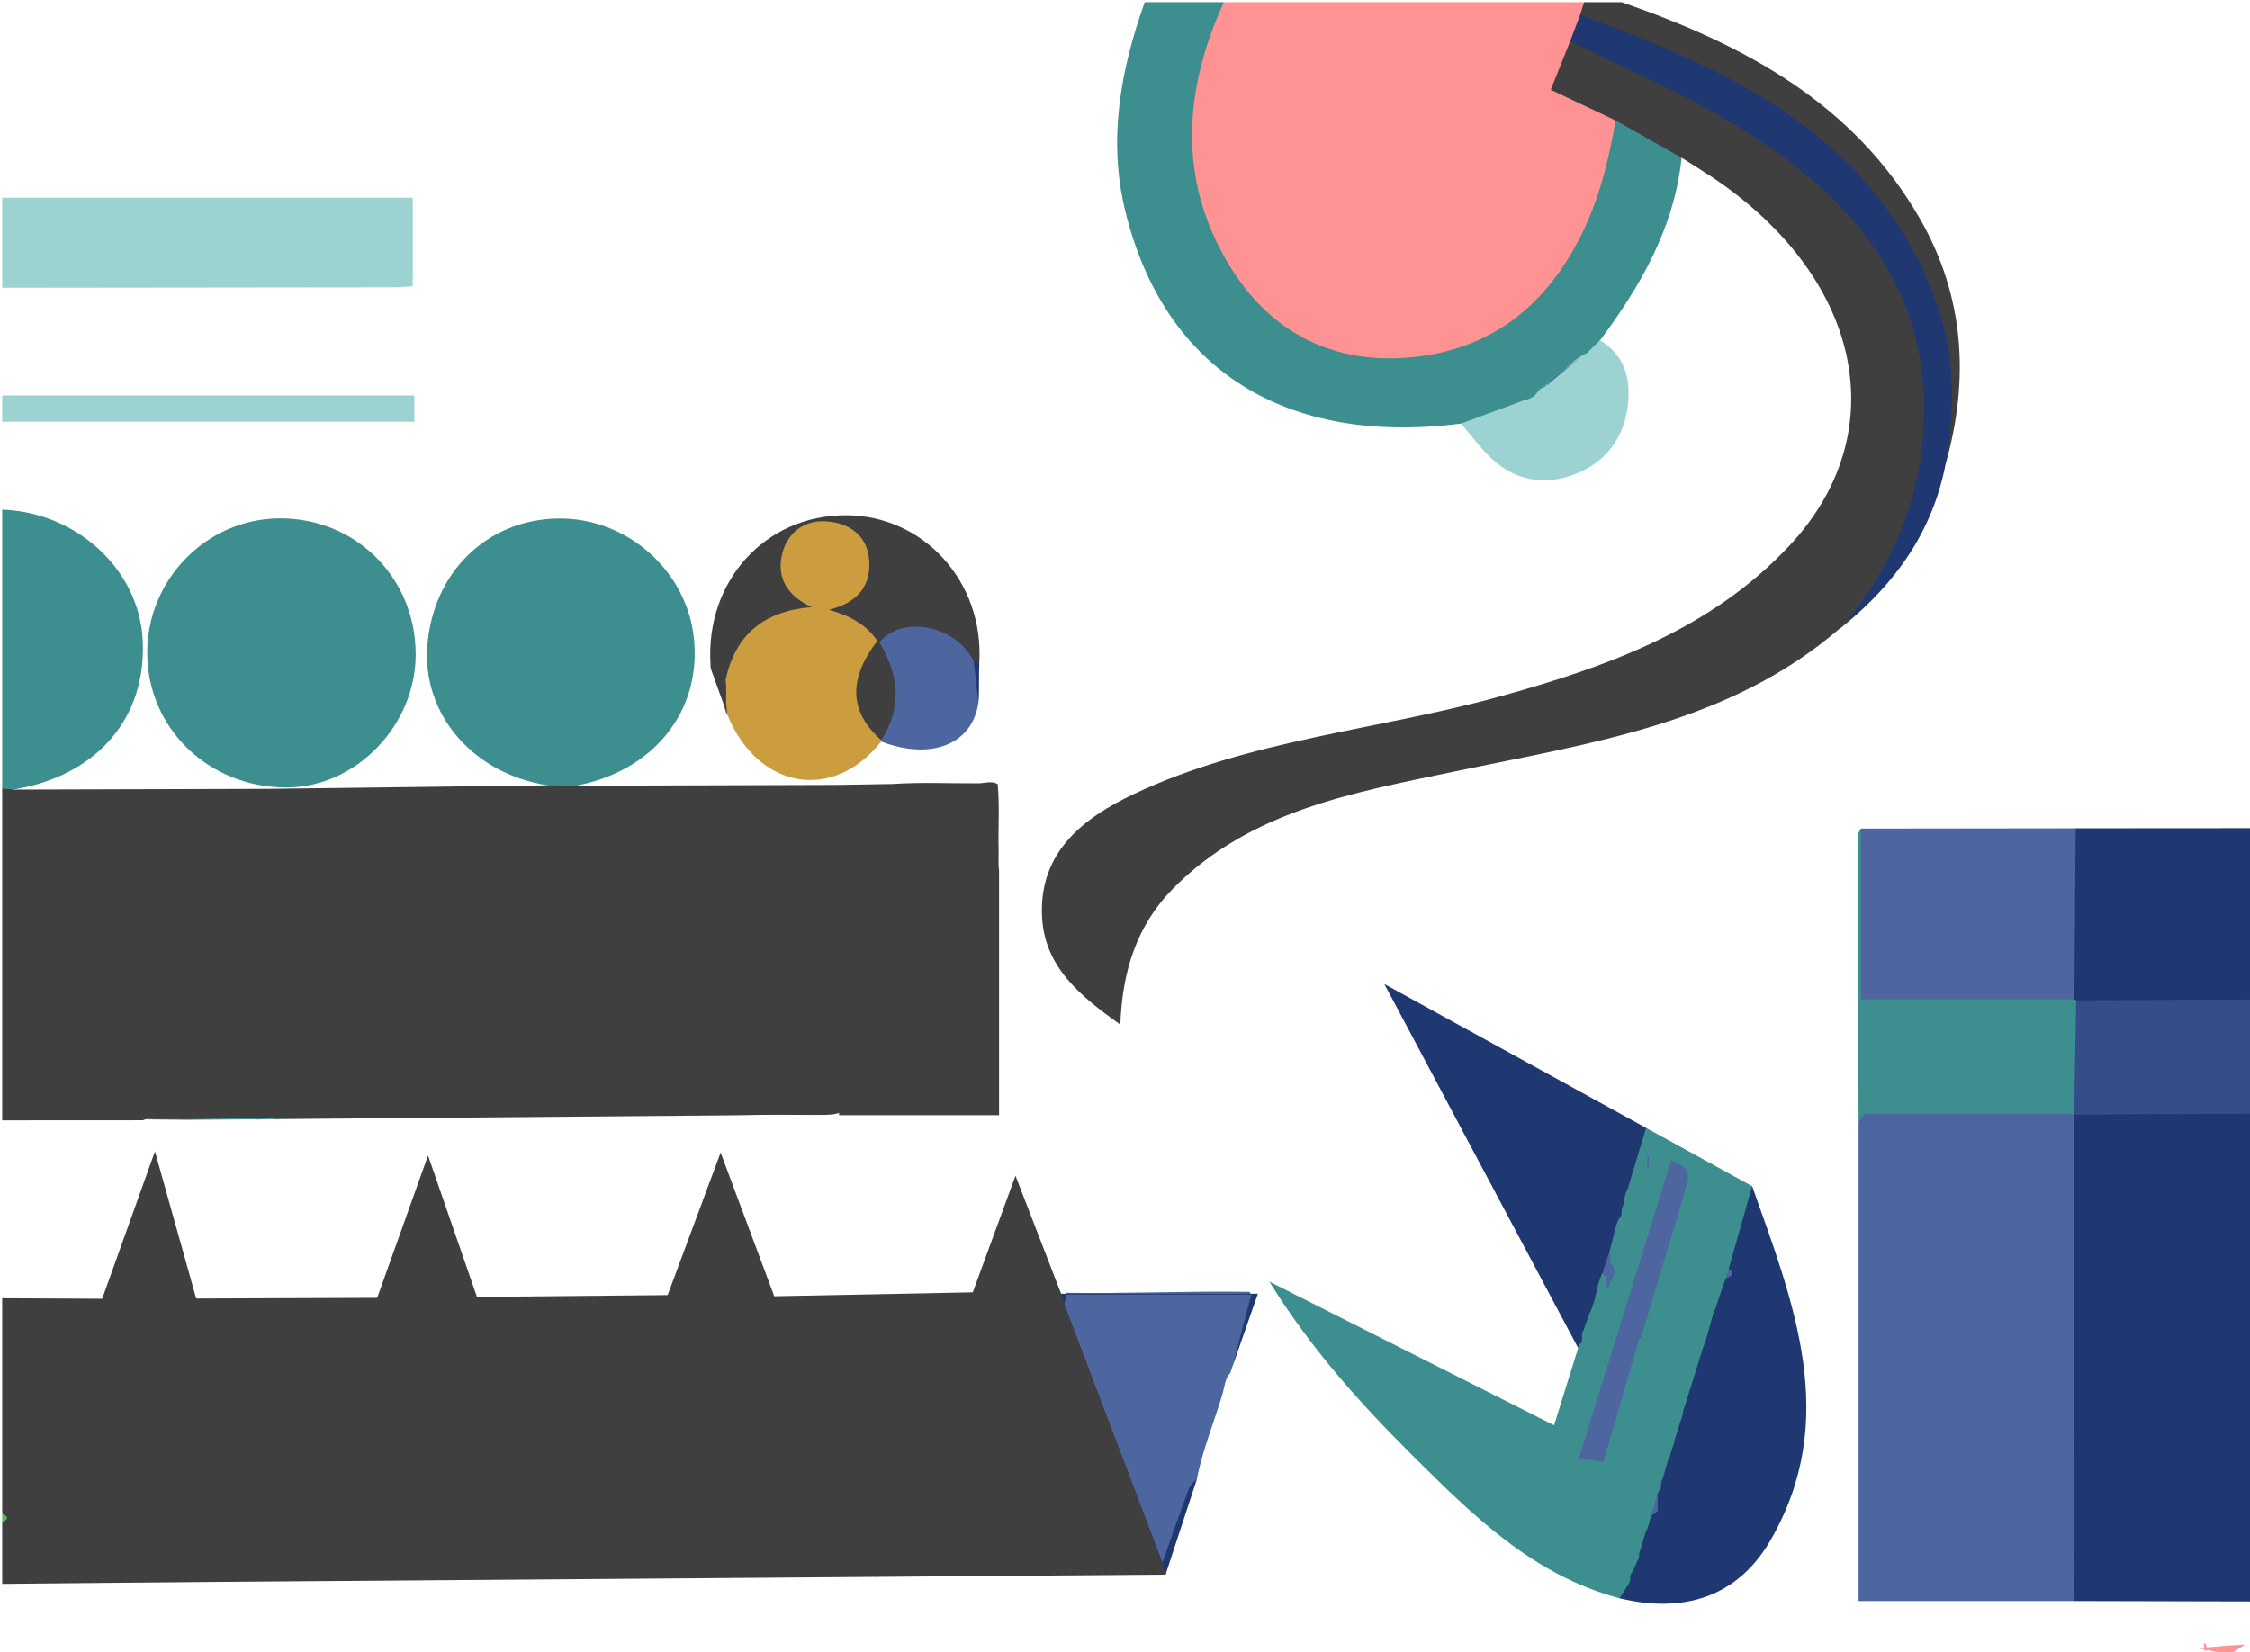 <?xml version="1.0" encoding="UTF-8" standalone="no"?>
<!-- Created with Inkscape (http://www.inkscape.org/) -->

<svg
   xmlns:dc="http://purl.org/dc/elements/1.1/"
   xmlns:cc="http://creativecommons.org/ns#"
   xmlns:rdf="http://www.w3.org/1999/02/22-rdf-syntax-ns#"
   xmlns:svg="http://www.w3.org/2000/svg"
   xmlns="http://www.w3.org/2000/svg"
   xmlns:inkscape="http://www.inkscape.org/namespaces/inkscape"
   version="1.2"
   width="1024"
   height="752"
   viewBox="0 0 1024 752"
   id="Layer_1"
   xml:space="preserve"><defs
   id="defs161" />
<path
   d="m 442.742,588.301 c 6.393,-17.457 12.785,-34.915 19.438,-53.088 7.054,18.25 13.913,35.993 20.771,53.736 2.018,1.271 2.522,3.605 3.809,5.396 8.474,21.115 15.727,42.693 24.175,63.813 5.728,14.32 10.187,29.143 17.156,42.979 1.461,2.9 2.48,6.166 2.473,9.57 0.109,2.029 0.602,4.063 -0.075,6.083 -144.047,1.104 -288.094,2.201 -432.141,3.321 C 65.899,720.365 33.45,720.702 1,721 c 0,-0.333 0,-0.667 0,-1 7.31,-29.552 19.416,-57.5 28.853,-86.341 4.082,-12.474 8.534,-24.815 13.187,-37.088 0.785,-2.068 1.742,-3.934 3.477,-5.339 7.922,-22.137 15.843,-44.271 24.012,-67.1 6.389,22.792 12.584,44.895 18.78,66.994 2.279,1.18 3.074,3.291 3.76,5.598 9.292,31.233 17.87,62.672 26.8,94.008 1.944,6.822 3.844,13.662 6.352,21.172 2.565,-5.155 3.828,-9.913 5.496,-14.524 10.238,-28.29 19.928,-56.774 30.538,-84.933 2.049,-5.438 3.423,-11.122 5.744,-16.477 0.866,-1.998 1.584,-4.053 3.68,-5.149 7.592,-21.271 15.186,-42.544 23.137,-64.825 7.651,22.124 14.958,43.257 22.267,64.391 2.26,1.307 2.694,3.668 3.424,5.875 11.928,36.027 23.716,72.104 35.647,108.131 0.457,1.379 0.596,2.957 2.114,4.31 2.529,-4.56 3.749,-9.513 5.456,-14.218 12.092,-33.331 24.444,-66.568 36.34,-99.971 0.749,-2.103 1.564,-4.054 3.815,-4.949 7.968,-21.454 15.936,-42.908 24.105,-64.906 8.248,22.107 16.333,43.777 24.417,65.445 2.511,1.26 3.118,3.8 3.978,6.101 11.466,30.695 22.713,61.47 33.803,92.302 2.575,7.16 5.252,14.285 8.229,21.823 1.984,-2.287 2.52,-4.587 3.215,-6.712 12.042,-36.832 25.714,-73.105 37.632,-109.98 0.681,-2.122 1.712,-3.956 3.484,-5.337 z"
   inkscape:connector-curvature="0"
   id="path3"
   style="fill:#3f3f3f" />
<path
   d="m 557,1 c 54.666,0 109.334,0 164,0 1.537,2.342 -0.006,4.36 -0.668,6.473 -1.664,4.037 -3.276,8.096 -4.668,12.237 -1.516,6.813 -5.256,12.9 -6.861,20.148 6.383,3.922 13.367,6.121 19.961,9.127 3.169,1.444 6.69,2.436 7.521,6.556 -1.43,11.852 -2.253,23.848 -8.271,34.599 -0.85,1.518 -0.938,3.184 -0.979,4.847 -0.076,3.106 -0.914,6.142 -2.896,8.359 -4.772,5.345 -6.642,12.192 -10.127,18.163 -6.379,10.927 -15.248,19.887 -25.668,26.859 -20.045,13.414 -42.481,19.511 -66.391,16.299 -13.778,-1.85 -26.83,-7.363 -38.48,-15.65 -12.14,-8.636 -22.606,-18.8 -29.12,-32.249 -6.132,-12.659 -10.845,-25.82 -12.464,-40.079 -1.999,-17.607 -1.018,-34.761 3.938,-51.795 1.674,-5.751 4.427,-11.071 5.882,-16.881 C 552.456,5.032 554.354,2.672 557,1 z"
   inkscape:connector-curvature="0"
   id="path5"
   style="fill:#ff9393" />
<path
   d="M 65.122,509.963 C 43.748,509.977 22.374,509.987 1,510 1,459.667 1,409.333 1,359 c 1.815,-1.415 3.639,-2.941 5.045,0.431 38.647,-0.109 77.295,-0.222 115.943,-0.333 1.35,1.139 1.974,2.581 2.071,4.354 1.191,21.745 1.635,43.497 0.725,65.265 0.801,25.119 0.258,50.242 0.306,75.364 0.004,1.865 -0.238,3.67 -1.806,4.979 -4.267,0.941 -8.591,0.381 -12.884,0.407 -13.461,0.087 -26.923,0.017 -40.384,0.054 -1.632,0.002 -3.328,-0.402 -4.894,0.442 z"
   inkscape:connector-curvature="0"
   id="path7"
   style="fill:#3f3f3f" />
<path
   d="m 1025,729 c -26.947,-0.064 -53.895,-0.129 -80.842,-0.193 -2.003,-1.447 -2.544,-3.598 -2.124,-5.775 1.218,-6.312 -0.019,-12.562 -0.054,-18.836 -0.271,-47.895 -0.205,-95.788 -0.092,-143.683 0.036,-15.286 -0.199,-30.573 -0.031,-45.86 0.03,-2.789 -0.359,-5.719 1.774,-8.069 1.753,-1.562 3.912,-1.698 6.097,-1.707 22.967,-0.099 45.932,-0.074 68.897,-0.013 2.356,0.006 4.699,0.083 6.373,2.138 0,73.998 0,147.998 0,221.998 z"
   inkscape:connector-curvature="0"
   id="path9"
   style="fill:#1f3871" />
<path
   d="m 557,1 c -18.285,40.229 -21.048,80.745 2.344,119.533 18.797,31.168 48.152,45.973 84.631,41.945 33.642,-3.715 57.9,-21.865 74.019,-52.242 9.375,-17.671 14.022,-36.161 17.27,-55.406 1.916,-1.62 3.744,-0.583 5.507,0.267 7.276,3.51 14.36,7.379 21.157,11.751 1.798,1.156 3.695,2.332 3.416,4.959 -3.34,31.721 -18.505,58.158 -37.096,83.067 0.002,0.175 0.004,0.351 0.008,0.526 -0.057,0.352 -0.174,0.683 -0.341,0.997 -0.095,0.149 -0.198,0.294 -0.291,0.445 -0.203,0.293 -0.438,0.563 -0.68,0.823 -0.116,0.136 -0.245,0.261 -0.362,0.397 -0.231,0.282 -0.486,0.541 -0.742,0.802 -0.123,0.142 -0.256,0.268 -0.379,0.41 -0.246,0.3 -0.515,0.569 -0.789,0.843 -0.137,0.146 -0.281,0.277 -0.42,0.424 -0.287,0.302 -0.603,0.563 -0.931,0.816 -0.172,0.128 -0.349,0.24 -0.521,0.368 -0.369,0.24 -0.758,0.428 -1.168,0.584 -0.432,0.142 -0.871,0.214 -1.32,0.24 -1.225,0.119 -2.268,0.685 -3.025,1.578 -3.762,4.422 -8.705,7.492 -12.903,11.408 -0.555,1.07 -1.562,1.725 -2.354,2.578 -0.51,0.5 -1.076,0.923 -1.688,1.291 -2.945,1.513 -5.865,3.066 -8.488,5.123 -5.119,2.642 -10.639,4.319 -15.895,6.621 -3.586,1.57 -7.358,1.183 -11.045,1.69 C 585.113,202.976 529.82,168.38 512.127,96.025 504.217,63.688 509.948,31.926 521,1 c 12,0 24,0 36,0 z"
   inkscape:connector-curvature="0"
   id="path11"
   style="fill:#3d8e8e" />
<path
   d="m 1,90 c 61.891,0 123.781,0 186.863,0 0,13.364 0,26.372 0,40.299 -2.633,0.148 -5.948,0.493 -9.264,0.498 C 119.399,130.89 60.2,130.94 1,131 1,117.333 1,103.667 1,90 z"
   inkscape:connector-curvature="0"
   id="path13"
   style="fill:#9cd2d2" />
<path
   d="M 6.045,359.431 C 4.363,359.287 2.682,359.145 1,359 1,316.667 1,274.333 1,232 c 33.844,1.199 61.995,27.062 63.912,58.715 2.17,35.846 -20.637,62.469 -58.867,68.716 z"
   inkscape:connector-curvature="0"
   id="path15"
   style="fill:#3d8e8e" />
<path
   d="m 944.688,377.054 c 26.771,-0.018 53.541,-0.036 80.313,-0.054 0,26 0,52 0,78 -1.409,1.676 -3.292,2.1 -5.372,2.109 -23.453,0.109 -46.905,0.11 -70.358,-0.006 -1.346,-0.007 -2.645,-0.266 -3.897,-0.743 -0.635,-0.21 -1.19,-0.552 -1.67,-1.018 -1.297,-8.987 -2.563,-18.063 -1.685,-27.102 1.404,-14.404 0.437,-28.808 0.838,-43.201 0.077,-2.771 -0.443,-5.705 1.831,-7.985 z"
   inkscape:connector-curvature="0"
   id="path17"
   style="fill:#1f3871" />
<path
   d="m 944.919,455.374 c 26.694,-0.125 53.388,-0.249 80.081,-0.374 0,17.333 0,34.667 0,52 -26.973,0.117 -53.943,0.234 -80.916,0.352 -0.563,-0.3 -1.004,-0.726 -1.327,-1.272 -0.778,-1.162 -0.813,-2.497 -0.827,-3.817 -0.15,-14.197 -0.165,-28.393 1.014,-42.561 0.141,-1.716 0.47,-3.271 1.975,-4.328 z"
   inkscape:connector-curvature="0"
   id="path19"
   style="fill:#344e89" />
<path
   d="M 46.517,591.232 C 31.344,634.155 16.172,677.078 1,720 c 0,-9 0,-18 0,-27 1.284,-1.333 1.284,-2.667 0,-4 0,-32.667 0,-65.333 0,-98 15.172,0.078 30.344,0.155 45.517,0.232 z"
   inkscape:connector-curvature="0"
   id="path21"
   style="fill:#3f3f3f" />
<path
   d="M 719.148,6.755 C 719.766,4.837 720.383,2.918 721,1 c 5.666,0 11.334,0 17,0 55.328,19.165 105.563,45.733 135.928,98.801 20.087,35.107 22.499,72.773 11.563,111.466 -3.259,-1.339 -2.443,-4.207 -1.843,-6.362 4.135,-14.823 2.287,-29.933 0.813,-44.657 -1.24,-12.393 -5.119,-24.625 -10.859,-36.123 C 864.671,106.236 854.018,89.63 839.383,75.941 825.154,62.63 809.779,50.854 792.715,41.147 776.572,31.965 759.533,24.964 742.454,17.976 c -6.127,-2.507 -12.329,-4.895 -18.563,-7.165 -2.018,-0.736 -4.064,-1.655 -4.743,-4.056 z"
   inkscape:connector-curvature="0"
   id="path23"
   style="fill:#3f3f3f" />
<path
   d="m 1,180 c 62.327,0 124.653,0 187.57,0 0,3.338 0,6.997 0,12 -62.701,0 -125.136,0 -187.57,0 0,-4 0,-8 0,-12 z"
   inkscape:connector-curvature="0"
   id="path25"
   style="fill:#9cd2d2" />
<path
   d="m 1015.002,749.002 c 1.525,-0.083 3.05,-0.167 6.675,-0.366 -3.329,2.177 -5.003,3.271 -6.677,4.364 -0.334,0 -0.666,0 -1,0 -2.492,-0.506 -4.982,-1.011 -13.738,-2.787 8.868,-0.73 11.803,-0.974 14.735,-1.216 l 0,0.005 z"
   inkscape:connector-curvature="0"
   id="path27"
   style="fill:#ff9393" />
<path
   d="m 1,689 c 3,1.333 2.86,2.667 0,4 0,-1.333 0,-2.667 0,-4 z"
   inkscape:connector-curvature="0"
   id="path29"
   style="fill:#51bd51" />
<path
   d="m 765.342,71.807 c -10.027,-5.659 -20.054,-11.316 -30.08,-16.977 -9.623,-4.555 -19.246,-9.109 -29.479,-13.951 2.91,-7.285 5.887,-14.734 8.863,-22.184 2.254,-0.642 4.276,0.154 6.26,1.061 15.127,6.91 30.439,13.405 45.313,20.878 7.568,3.802 15.613,7.195 22.418,11.846 9.545,6.523 19.16,13.139 28.263,20.411 14.437,11.533 26.725,25.035 37.84,39.634 10.214,13.412 16.688,28.51 20.184,45.128 3.383,16.079 3.53,32.438 1.512,48.226 -2.981,23.312 -10.084,45.815 -24.867,65.022 -3.877,5.037 -8.565,9.286 -12.7,14.061 l 0.11,-0.075 c -0.508,0.576 -1.211,0.892 -1.812,1.342 -50.188,43.164 -113.065,51.952 -174.552,64.845 -46.262,9.699 -93.579,17.693 -128.881,53.584 -16.386,16.658 -23.004,37.754 -23.832,61.779 -17.912,-12.795 -34.746,-26.118 -35.664,-49.653 -1.137,-29.104 18.964,-44.509 41.8,-55.318 52.562,-24.881 110.901,-29.055 166.184,-44.317 48.972,-13.521 96.48,-30.505 132.308,-68.884 47.186,-50.549 33.531,-119.548 -32.047,-165.409 -5.566,-3.897 -11.42,-7.377 -17.141,-11.049 z"
   inkscape:connector-curvature="0"
   id="path31"
   style="fill:#3f3f3f" />
<path
   d="m 122.983,428.973 c -0.332,-23.292 -0.663,-46.583 -0.995,-69.875 42.425,-0.531 84.85,-1.064 127.274,-1.598 4.341,-3.889 8.597,-1.355 12.866,0.17 39.672,-0.121 79.345,-0.243 119.018,-0.364 3.949,1.649 3.849,5.452 3.735,8.548 -0.433,11.777 0.434,23.551 -0.218,35.33 -0.42,7.58 0.224,15.2 0.236,22.803 0.013,7.632 0.072,15.265 0.093,22.896 0.047,16.974 0.156,33.948 0.09,50.923 -0.011,2.963 0.373,6.088 -2.426,8.519 -2.463,1.086 -5.266,1.171 -8.104,1.188 -12.329,0.079 -24.66,-0.226 -36.988,0.15 -3.796,0.037 -7.593,0.073 -11.39,0.11 -4.248,-2.325 -3.604,-6.547 -3.527,-10.202 0.426,-19.979 0.101,-39.958 0.131,-59.937 0.009,-6.275 -1.129,-7.413 -7.253,-7.426 -34.636,-0.074 -69.294,-0.805 -103.902,0.222 -26.966,0.802 -53.91,0.31 -80.861,0.679 -2.709,0.037 -5.786,0.736 -7.779,-2.136 z"
   inkscape:connector-curvature="0"
   id="path33"
   style="fill:#3f3f3f" />
<path
   d="m 944.084,507.352 c 0.023,73.818 0.049,147.638 0.073,221.455 -32.448,0 -64.896,0 -98.272,0 0,-72.892 0,-145.601 0,-218.31 1.146,-1.125 0.098,-3.04 1.342,-3.97 1.85,-1.852 4.097,-1.643 6.222,-1.648 27.897,-0.09 55.798,-0.075 83.696,-0.017 2.493,0.005 5.05,-0.091 6.816,2.204 l 0.123,0.286 z"
   inkscape:connector-curvature="0"
   id="path35"
   style="fill:#4e669f" />
<path
   d="m 122.983,428.973 c 66.692,0 133.383,0 203.19,0 0,25.979 0,52.39 0.002,78.799 -65.604,0.547 -131.211,1.093 -196.818,1.639 -2.093,-0.233 -4.33,0.883 -6.284,-0.665 -0.03,-26.593 -0.06,-53.183 -0.09,-79.773 z"
   inkscape:connector-curvature="0"
   id="path37"
   style="fill:#3f3f3f" />
<path
   d="m 737.122,727.551 c -39.347,-10.408 -66.985,-37.869 -94.541,-65.279 -23.744,-23.618 -46.068,-48.48 -64.884,-78.856 44.117,22.267 86.438,43.624 129.594,65.403 3.798,-12.168 7.387,-23.667 10.977,-35.165 0.562,-0.548 0.519,-1.345 0.824,-2.005 0.65,-2.33 0.299,-4.722 0.471,-7.08 0.218,-2.203 1.41,-4.021 2.31,-5.954 2.256,-3.422 3.834,-7.058 3.604,-11.274 -0.063,-0.729 0.064,-1.429 0.324,-2.107 0.746,-1.471 1.699,-2.82 2.524,-4.247 0.356,-0.322 0.776,-0.526 1.243,-0.638 0.731,-0.049 1.369,0.18 1.892,0.664 0.539,0.721 1.111,1.367 1.653,-0.011 0.982,-2.495 -0.396,-4.504 -1.402,-6.589 -0.271,-1.718 -0.144,-3.475 -0.566,-5.175 -0.258,-3.418 1.652,-6.3 2.342,-9.483 0.521,-1.566 1.922,-2.695 2.193,-4.392 0.14,-0.438 0.334,-0.853 0.574,-1.241 1.512,-1.68 1.282,-3.712 1.141,-5.729 -0.207,-1.207 0.031,-2.352 0.464,-3.473 0.739,-1.486 1.831,-2.849 1.616,-4.671 1.729,-7.687 4.635,-15.038 6.402,-22.714 0.426,-1.844 1.604,-3.213 3.299,-4.104 16.088,8.844 32.176,17.688 48.265,26.531 1.879,6.835 -1.107,12.989 -3.003,19.186 -1.821,5.959 -3.711,11.933 -6.071,17.722 -1.421,1.927 -1.919,4.108 -1.758,6.469 -1.582,3.931 -1.198,8.527 -4.024,12.045 -1.085,1.241 -2.306,2.425 -1.787,4.336 0.563,3.438 -0.997,6.326 -2.382,9.263 -0.824,1.453 -2.115,2.729 -1.713,4.642 -1.536,8.856 -4.185,17.358 -8.129,25.445 -1.11,1.896 -2.201,3.798 -1.73,6.146 0.136,2.866 -1.426,5.23 -2.278,7.807 -1.013,1.886 -2.164,3.726 -1.881,6.021 -0.074,0.714 -0.254,1.401 -0.529,2.063 -0.699,1.422 -1.85,2.687 -1.532,4.463 0.288,2.785 -1.233,5.009 -2.271,7.386 -1.493,1.606 -1.979,3.581 -2.071,5.701 -0.127,0.455 -0.314,0.883 -0.554,1.288 -1.213,3.667 -2.684,7.263 -3.004,11.17 -0.097,0.706 -0.305,1.381 -0.586,2.033 -0.746,1.418 -1.819,2.719 -1.578,4.489 0.094,2.786 -1.465,5.062 -2.314,7.557 -1.388,1.765 -1.941,3.775 -1.785,6.005 -0.021,1.851 -1.015,3.249 -2.109,4.604 -1.985,1.545 -1.972,3.678 -1.709,5.883 0.207,3.878 -1.395,6.061 -5.521,5.865 z"
   inkscape:connector-curvature="0"
   id="path39"
   style="fill:#3d8e8e" />
<path
   d="m 189.201,297.598 c 0.155,32.408 -26.931,60.633 -58.41,60.868 -35.573,0.265 -63.717,-26.778 -63.772,-61.279 -0.053,-33.331 26.917,-60.877 59.929,-61.206 34.714,-0.347 62.087,26.746 62.253,61.617 z"
   inkscape:connector-curvature="0"
   id="path41"
   style="fill:#3d8e8e" />
<path
   d="m 262.13,357.67 c -4.304,-0.063 -8.607,-0.125 -12.888,-0.179 -33.766,-5.22 -57.046,-32.138 -54.749,-63.321 2.468,-33.514 27.059,-57.59 59.37,-58.129 31.414,-0.524 58.834,23.688 61.992,54.738 3.366,33.101 -18.397,60.198 -53.725,66.891 z"
   inkscape:connector-curvature="0"
   id="path43"
   style="fill:#3d8e8e" />
<path
   d="m 337.566,507.661 c 14.932,0 29.864,0 44.328,0 0,-45.791 0,-88.73 0,-131.67 0.422,-0.064 0.845,-0.129 1.267,-0.193 -0.672,-6.164 -1.344,-12.328 -2.015,-18.491 8.34,-0.141 16.679,-0.278 25.018,-0.419 13.036,-0.885 26.087,-0.236 39.13,-0.313 2.902,-0.017 5.912,-1.269 8.765,0.342 l 0.029,0.04 c 0.936,9.956 0.147,19.936 0.415,29.9 0.084,3.158 -0.233,6.324 0.203,9.475 0,36.71 0,73.421 0,111.329 -39.106,0 -78.123,0 -117.14,0 z"
   inkscape:connector-curvature="0"
   id="path45"
   style="fill:#3f3f3f" />
<path
   d="m 742.882,715.736 c 0.827,-1.813 1.654,-3.629 2.481,-5.442 1.146,-1.297 0.18,-3.124 1.121,-4.473 0.916,-3.065 1.832,-6.132 2.748,-9.198 0.826,-0.648 0.623,-1.783 1.201,-2.55 0.301,-1.286 0.602,-2.572 0.901,-3.858 2.965,-2.863 2.476,-6.763 3.095,-10.33 0.313,-0.539 0.624,-1.078 0.938,-1.619 1.244,-1.351 0.04,-3.345 1.236,-4.707 0.871,-3.016 1.743,-6.028 2.614,-9.044 0.896,-0.688 0.664,-1.821 1.063,-2.706 0.404,-1.277 0.809,-2.556 1.213,-3.834 0.734,-1.088 0.465,-2.461 1.023,-3.6 1.081,-3.417 2.163,-6.834 3.245,-10.251 0.332,-1.106 0.177,-2.334 0.824,-3.362 2.94,-9.404 5.883,-18.808 8.824,-28.211 0.616,-0.736 0.52,-1.748 0.977,-2.547 1.054,-3.798 2.107,-7.595 3.162,-11.393 0.586,-0.84 0.265,-2.045 1.115,-2.777 1.561,-4.594 3.12,-9.188 4.68,-13.782 1.027,-1.329 1.763,-2.752 1.456,-4.512 3.545,-12.526 7.09,-25.053 10.636,-37.578 18.789,52.949 40.236,106.202 8.339,161.226 -15.043,25.948 -39.688,33.377 -68.652,26.364 1.412,-2.264 2.824,-4.526 4.238,-6.79 1.252,-1.449 -0.096,-3.687 1.522,-5.026 z"
   inkscape:connector-curvature="0"
   id="path47"
   style="fill:#1f3871" />
<path
   d="m 944.688,377.054 c -0.207,25.962 -0.412,51.925 -0.618,77.886 -1.222,2.021 -3.255,2.145 -5.267,2.154 -28.785,0.15 -57.57,0.129 -86.354,0.012 -2.003,-0.009 -4.042,-0.076 -5.598,-2.196 -0.793,-2.986 -0.257,-6.32 -0.332,-9.615 -0.293,-12.797 0.127,-25.594 -0.37,-38.401 -0.341,-8.766 0.803,-17.578 -0.03,-26.38 -0.107,-1.144 0.271,-2.306 0.861,-3.343 32.569,-0.04 65.138,-0.079 97.708,-0.117 z"
   inkscape:connector-curvature="0"
   id="path49"
   style="fill:#4e669f" />
<path
   d="m 723.172,598.484 c -0.818,2.343 -1.637,4.685 -2.455,7.026 -1.65,1.81 0.311,4.548 -1.615,6.285 -0.279,0.629 -0.56,1.257 -0.837,1.87 -29.139,-54.748 -58.278,-109.482 -88.218,-165.716 40.701,22.372 79.915,43.926 119.129,65.479 -2.838,9.387 -5.677,18.772 -8.515,28.159 -0.686,0.647 -0.595,1.627 -1.021,2.385 -0.3,1.646 -0.6,3.294 -0.899,4.941 -1.474,1.64 0.162,4.255 -1.799,5.742 l -0.219,0.384 c -0.729,0.771 -0.583,1.926 -1.193,2.75 -0.931,3.764 -1.86,7.527 -2.791,11.29 -1.301,3.688 -0.254,8.143 -3.64,11.149 -0.209,0.416 -0.417,0.83 -0.625,1.246 -0.514,0.781 -0.401,1.808 -1,2.555 -0.223,1.08 -0.444,2.158 -0.668,3.237 -0.841,3.863 -1.831,7.672 -3.634,11.218 z"
   inkscape:connector-curvature="0"
   id="path51"
   style="fill:#1f3871" />
<path
   d="m 442.742,588.301 c -14.367,42.465 -28.735,84.93 -43.929,129.838 -16.097,-44.406 -31.258,-86.229 -46.416,-128.043 30.118,-0.593 60.231,-1.196 90.345,-1.795 z"
   inkscape:connector-curvature="0"
   id="path53"
   style="fill:#3f3f3f" />
<path
   d="m 303.878,589.563 c -15.039,41.545 -30.077,83.09 -46.036,127.179 -14.132,-43.808 -27.447,-85.082 -40.762,-126.356 28.934,-0.275 57.866,-0.548 86.798,-0.823 z"
   inkscape:connector-curvature="0"
   id="path55"
   style="fill:#3f3f3f" />
<path
   d="m 401.028,337.561 c -21.836,27.666 -56.071,21.754 -69.908,-12.076 -1.04,-1.345 -1.399,-2.93 -1.611,-4.564 0.191,-3.479 -0.21,-6.905 -0.923,-10.301 0.735,-17.205 16.162,-33.156 34.675,-35.525 -4.158,-3.143 -7.244,-6.791 -8.713,-11.668 -1.488,-4.938 -1.911,-9.731 0.445,-14.572 4.999,-10.269 13.776,-12.965 22.961,-12.637 10.09,0.359 17.417,7.502 19.411,17.169 1.901,9.216 -3.063,18.337 -13.362,24.422 4.293,1.641 8.17,3.88 11.643,6.774 5.27,4.391 5.751,7.11 1.925,12.779 -3.13,4.639 -5.362,9.439 -5.597,15.201 -0.293,7.195 1.913,13.396 6.264,18.98 1.118,1.434 2.517,2.689 2.996,4.551 0.12,0.515 0.049,1.006 -0.206,1.467 z"
   inkscape:connector-curvature="0"
   id="path57"
   style="fill:#cc9d3e" />
<path
   d="m 529.08,711.266 c -14.889,-39.205 -29.777,-78.412 -44.665,-117.617 0.219,-1.441 -0.781,-2.954 0.829,-5.133 27.506,0.416 55.584,-0.867 83.425,-0.438 2.444,3.279 1.665,6.311 0.474,8.932 -3.627,7.969 -5.364,16.521 -8.11,24.758 -0.357,1.082 -0.718,2.164 -1.074,3.246 -2.519,2.672 -2.617,6.4 -3.562,9.571 -3.674,12.354 -8.596,24.328 -11.33,36.962 -0.094,0.563 -0.186,1.124 -0.276,1.688 -3.315,5.199 -4.68,11.174 -6.313,16.965 -1.817,6.443 -3.352,12.945 -6.168,19.059 -0.671,1.447 -1.236,2.805 -3.23,2.007 z"
   inkscape:connector-curvature="0"
   id="path59"
   style="fill:#4e669f" />
<path
   d="m 171.679,590.821 c -14.958,42.196 -29.916,84.394 -45.624,128.709 -12.656,-44.22 -24.702,-86.313 -36.748,-128.403 27.458,-0.102 54.915,-0.203 82.372,-0.306 z"
   inkscape:connector-curvature="0"
   id="path61"
   style="fill:#3f3f3f" />
<path
   d="m 846.98,377.169 c 0,25.599 0,51.196 0,77.771 32.705,0 64.896,0 97.086,0 0.295,0.125 0.58,0.269 0.854,0.434 -0.321,17.232 -0.64,34.464 -0.96,51.693 -31.763,0 -63.525,0 -95.402,0 -0.944,1.217 -1.81,2.328 -2.674,3.436 -0.17,-43.374 -0.352,-86.744 -0.441,-130.114 -0.002,-1.075 1.002,-2.147 1.537,-3.22 z"
   inkscape:connector-curvature="0"
   id="path63"
   style="fill:#3d8e8e" />
<path
   d="M 838.867,284.961 C 858.39,261.144 871.279,234.42 874.707,203.505 882.219,135.736 845.956,92.011 793.1,58.965 768.264,43.437 740.875,31.992 714.647,18.696 c 1.502,-3.98 3.002,-7.96 4.504,-11.94 67.199,24.755 131.479,53.453 160.482,126.41 10.006,25.168 10.682,51.562 5.855,78.104 -5.92,30.647 -22.814,54.355 -46.621,73.691 z"
   inkscape:connector-curvature="0"
   id="path65"
   style="fill:#1f3871" />
<path
   d="m 401.086,336.895 c -14.492,-12.742 -15.188,-27.688 -1.769,-45.166 -5.141,-7.537 -12.73,-11.529 -22.036,-14.125 12.111,-3.007 18.958,-9.962 18.354,-21.969 -0.579,-11.523 -8.599,-17.343 -19.023,-18.254 -10.699,-0.935 -18.596,5.264 -20.798,15.579 -2.243,10.509 2.914,18.546 13.634,23.429 -21.655,1.702 -34.816,12.447 -39.211,33.239 0.604,3.838 0.039,7.711 0.33,11.56 0.184,1.434 0.368,2.866 0.552,4.3 -2.46,-6.828 -4.921,-13.654 -7.382,-20.481 -0.214,-0.822 -0.457,-1.642 -0.354,-2.509 -2.387,-37.842 24.762,-67.882 61.397,-67.937 35.659,-0.054 63.211,30.377 60.917,67.28 -1.039,0.448 -2.063,0.407 -3.07,-0.094 -3.63,-3.107 -6.163,-7.27 -10.301,-9.975 -8.471,-5.539 -20.897,-5.539 -28.457,0.45 -0.642,2.306 0.803,4.095 1.686,6.004 5.225,11.306 5.851,22.683 0.481,34.108 -0.992,2.107 -1.484,5.023 -4.95,4.561 z"
   inkscape:connector-curvature="0"
   id="path67"
   style="fill:#3f3f3f" />
<path
   d="m 720.889,161.364 c 0.542,-0.265 1.084,-0.528 1.626,-0.793 l -0.056,0.056 c 0.338,-0.39 0.678,-0.778 1.016,-1.167 l 0.028,-0.022 c 0.337,-0.325 0.674,-0.65 1.011,-0.975 l 0.225,0.294 -0.213,-0.303 c 0.302,-0.337 0.602,-0.674 0.9,-1.011 l 0.038,-0.012 c 0.364,-0.313 0.729,-0.626 1.093,-0.938 l 0.008,0.008 c 0.282,-0.28 0.563,-0.562 0.847,-0.842 l 0.301,-0.353 c 0.029,-0.327 0.207,-0.471 0.534,-0.432 11.011,6.742 13.961,17.241 12.689,29.108 -1.457,13.596 -8.483,24.479 -20.639,30.354 -13.168,6.366 -27.14,6.064 -39.029,-3.479 -6.246,-5.015 -10.953,-11.949 -16.354,-18.017 9.139,-3.381 18.276,-6.761 27.415,-10.141 2.255,-1.065 5.154,-0.834 6.695,-3.333 0.683,-0.793 1.362,-1.587 2.043,-2.38 1.307,-0.663 3.013,-0.854 3.259,-2.77 6.344,-3.221 10.213,-9.635 16.563,-12.852 z"
   inkscape:connector-curvature="0"
   id="path69"
   style="fill:#9cd2d2" />
<path
   d="m 401.086,336.895 c 9.803,-15.092 7.862,-30.068 -0.844,-44.491 10.667,-12.849 35.493,-7.404 42.979,8.84 2.189,1.571 2.129,4.067 2.2,6.274 0.132,4.107 0.347,8.237 -0.142,12.347 -2.606,18.901 -21.399,26.418 -44.25,17.696 0.037,-0.221 0.056,-0.444 0.057,-0.666 z"
   inkscape:connector-curvature="0"
   id="path71"
   style="fill:#4e669f" />
<path
   d="m 561.031,621.768 c 2.765,-10.595 5.529,-21.188 8.459,-32.416 -28.536,0 -56.149,0 -83.997,0 -0.372,1.498 -0.722,2.904 -1.075,4.306 -0.491,-1.575 -0.979,-3.144 -1.466,-4.708 29.682,10e-4 59.362,10e-4 89.546,10e-4 -3.684,10.539 -7.575,21.678 -11.467,32.817 z"
   inkscape:connector-curvature="0"
   id="path73"
   style="fill:#1f3871" />
<path
   d="m 529.08,711.266 c 4.012,-11.319 7.945,-22.668 12.123,-33.928 0.59,-1.593 2.361,-2.749 3.586,-4.105 -4.77,14.521 -9.539,29.041 -14.305,43.562 -0.464,-1.846 -0.934,-3.688 -1.404,-5.529 z"
   inkscape:connector-curvature="0"
   id="path75"
   style="fill:#1f3871" />
<path
   d="m 545.064,671.547 c 4.965,-15.511 9.929,-31.021 14.893,-46.534 -4.964,15.51 -9.928,31.023 -14.893,46.534 z"
   inkscape:connector-curvature="0"
   id="path77"
   style="fill:#1f3871" />
<path
   d="m 123.073,508.744 c 2.094,0.222 4.188,0.443 6.283,0.665 -21.411,0.185 -42.824,0.369 -64.235,0.554 19.317,-0.406 38.635,-0.813 57.952,-1.219 z"
   inkscape:connector-curvature="0"
   id="path79"
   style="fill:#3d8e8e" />
<path
   d="m 454.059,356.917 c -15.967,-0.01 -31.933,-0.021 -47.896,-0.029 15.965,0.008 31.93,0.019 47.896,0.029 z"
   inkscape:connector-curvature="0"
   id="path81"
   style="fill:#ff9393" />
<path
   d="m 454.706,396.332 c -0.206,-13.125 -0.412,-26.25 -0.618,-39.375 0.206,13.125 0.412,26.25 0.618,39.375 z"
   inkscape:connector-curvature="0"
   id="path83"
   style="fill:#ff9393" />
<path
   d="m 445.278,319.863 c -0.688,-6.209 -1.374,-12.418 -2.06,-18.624 0.827,0.196 1.653,0.392 2.479,0.594 -0.138,6.015 -0.279,12.022 -0.419,18.03 z"
   inkscape:connector-curvature="0"
   id="path85"
   style="fill:#1f3871" />
<path
   d="m 1003.489,751.501 c -0.208,-1.084 -0.416,-2.169 -0.646,-3.364 0.566,0.042 1.029,0.004 1.056,0.09 0.287,1.013 0.51,2.043 0.748,3.068 -0.385,0.069 -0.772,0.139 -1.158,0.206 z"
   inkscape:connector-curvature="0"
   id="path87"
   style="fill:#ff9393" />
<path
   d="m 837.167,286.228 c 0.604,-0.447 1.207,-0.895 1.812,-1.342 -0.604,0.447 -1.208,0.894 -1.812,1.342 z"
   inkscape:connector-curvature="0"
   id="path89"
   style="fill:#1f3871" />
<path
   d="m 323.383,302.496 c 0.118,0.837 0.236,1.673 0.354,2.51 -0.118,-0.837 -0.236,-1.673 -0.354,-2.51 z"
   inkscape:connector-curvature="0"
   id="path91"
   style="fill:#ff9393" />
<path
   d="m 720.889,161.364 c -5.297,4.403 -10.595,8.808 -15.892,13.211 -0.257,0.657 -0.583,0.995 -1.14,0.242 5.677,-4.484 11.354,-8.968 17.032,-13.453 z"
   inkscape:connector-curvature="0"
   id="path93"
   style="fill:#4e669f" />
<path
   d="m 699.023,179.367 c -2.236,1.113 -4.474,2.226 -6.703,3.336 2.239,-1.114 4.471,-2.224 6.703,-3.336 z"
   inkscape:connector-curvature="0"
   id="path95"
   style="fill:#9cd2d2" />
<path
   d="m 703.857,174.817 c 0.379,-0.078 0.759,-0.157 1.139,-0.239 -1.311,0.801 -2.62,1.605 -3.93,2.409 0.93,-0.723 1.861,-1.446 2.791,-2.17 z"
   inkscape:connector-curvature="0"
   id="path97"
   style="fill:#63acac" />
<path
   d="m 725.464,157.432 c 0,0 -0.041,0.019 -0.039,0.015 0.001,-0.004 0.039,-0.015 0.039,-0.015 z"
   inkscape:connector-curvature="0"
   id="path99"
   style="fill:#9cd2d2" />
<path
   d="m 723.503,159.438 c 0,0 -0.03,0.028 -0.028,0.025 0,-0.003 0.028,-0.025 0.028,-0.025 z"
   inkscape:connector-curvature="0"
   id="path101"
   style="fill:#9cd2d2" />
<path
   d="m 727.711,155.307 -0.275,0.072 c 0,0 -0.026,0.285 -0.026,0.282 -0.004,-0.208 0.096,-0.325 0.301,-0.354 z"
   inkscape:connector-curvature="0"
   id="path103"
   style="fill:#9cd2d2" />
<path
   d="m 724.525,158.454 c 0,0 -0.016,0.016 -0.014,0.012 0.003,-0.003 0.014,-0.012 0.014,-0.012 z"
   inkscape:connector-curvature="0"
   id="path105"
   style="fill:#9cd2d2" />
<path
   d="m 726.564,156.5 c 0,0 -0.015,0 -0.012,-0.004 0.005,-0.004 0.012,0.004 0.012,0.004 z"
   inkscape:connector-curvature="0"
   id="path107"
   style="fill:#9cd2d2" />
<path
   d="m 722.459,160.627 c 0,0 0.054,-0.054 0.055,-0.055 10e-4,-0.001 -0.055,0.055 -0.055,0.055 z"
   inkscape:connector-curvature="0"
   id="path109"
   style="fill:#9cd2d2" />
<path
   d="m 1015.002,749.002 c -0.082,0.141 -0.164,0.279 -0.245,0.419 0.08,-0.142 0.16,-0.282 0.24,-0.424 l 0,0.005 z"
   inkscape:connector-curvature="0"
   id="path111"
   style="fill:#9cd2d2" />
<path
   d="m 760.568,528.154 c 2.539,1.547 5.401,2.465 6.826,4.427 1.099,1.517 0.995,4.521 0.396,6.558 -6.646,22.553 -13.491,45.047 -20.909,69.633 0.76,-0.635 -0.343,0.285 -0.938,0.781 -5.453,18.883 -10.756,37.236 -16.152,55.92 -2.245,-0.347 -5.059,-0.781 -11.141,-1.72 13.898,-44.956 27.607,-89.305 41.918,-135.599 z"
   inkscape:connector-curvature="0"
   id="path113"
   style="fill:#4e669f" />
<path
   d="m 732.987,575.018 c 4.618,4.566 -1.087,8.338 -1.354,12.604 -0.206,-2.21 -0.412,-4.42 -0.617,-6.63 0.019,-0.217 0.037,-0.434 0.056,-0.65 0.608,-1.62 0.071,-3.549 1.344,-4.99 0.188,-0.114 0.379,-0.224 0.571,-0.334 z"
   inkscape:connector-curvature="0"
   id="path115"
   style="fill:#4e669f" />
<path
   d="m 754.432,679.885 c 0,2.473 0,4.944 0,7.992 -0.806,0.61 -1.951,1.48 -3.097,2.344 1.032,-3.45 2.063,-6.893 3.097,-10.336 z"
   inkscape:connector-curvature="0"
   id="path117"
   style="fill:#4e669f" />
<path
   d="m 723.172,598.484 c 1.213,-3.739 2.425,-7.479 3.637,-11.217 -1.213,3.742 -2.425,7.48 -3.637,11.217 z"
   inkscape:connector-curvature="0"
   id="path119"
   style="fill:#4e669f" />
<path
   d="m 729.1,580.232 c 1.213,-3.717 2.428,-7.434 3.641,-11.149 0.082,1.979 0.165,3.957 0.248,5.935 l 0.025,-0.033 c -1.883,1.604 -0.147,4.424 -2.023,6.029 l 0.025,-0.021 c -0.64,-0.255 -1.278,-0.509 -1.916,-0.761 z"
   inkscape:connector-curvature="0"
   id="path121"
   style="fill:#4e669f" />
<path
   d="m 786.802,577.54 c 3.573,2.817 0.53,3.506 -1.458,4.522 0.487,-1.514 0.972,-3.018 1.458,-4.522 z"
   inkscape:connector-curvature="0"
   id="path123"
   style="fill:#4e669f" />
<path
   d="m 719.102,611.797 c 0.539,-2.1 1.08,-4.197 1.618,-6.292 -0.542,2.1 -1.079,4.197 -1.618,6.292 z"
   inkscape:connector-curvature="0"
   id="path125"
   style="fill:#4e669f" />
<path
   d="m 750.436,526.249 c 0,1.831 0,3.663 0,5.494 -0.225,0.013 -0.446,0.026 -0.672,0.039 0,-1.812 0,-3.621 0,-5.433 0.224,-0.033 0.447,-0.066 0.672,-0.1 z"
   inkscape:connector-curvature="0"
   id="path127"
   style="fill:#4e669f" />
<path
   d="m 756.604,673.559 c -0.412,1.573 -0.825,3.147 -1.237,4.715 0.412,-1.578 0.824,-3.147 1.237,-4.715 z"
   inkscape:connector-curvature="0"
   id="path129"
   style="fill:#4e669f" />
<path
   d="m 736.941,554.659 c 0.6,-1.913 1.199,-3.827 1.8,-5.741 -0.6,1.913 -1.2,3.827 -1.8,5.741 z"
   inkscape:connector-curvature="0"
   id="path131"
   style="fill:#4e669f" />
<path
   d="m 746.484,705.821 c -0.375,1.495 -0.75,2.991 -1.123,4.479 0.376,-1.497 0.75,-2.987 1.123,-4.479 z"
   inkscape:connector-curvature="0"
   id="path133"
   style="fill:#4e669f" />
<path
   d="m 742.882,715.736 c -0.509,1.677 -1.017,3.353 -1.521,5.026 0.506,-1.675 1.014,-3.351 1.521,-5.026 z"
   inkscape:connector-curvature="0"
   id="path135"
   style="fill:#4e669f" />
<path
   d="m 766.588,640.762 c -0.277,1.129 -0.558,2.256 -0.83,3.374 0.281,-1.133 0.555,-2.253 0.83,-3.374 z"
   inkscape:connector-curvature="0"
   id="path137"
   style="fill:#4e669f" />
<path
   d="m 762.52,654.375 c -0.344,1.208 -0.686,2.416 -1.026,3.611 0.342,-1.211 0.684,-2.411 1.026,-3.611 z"
   inkscape:connector-curvature="0"
   id="path139"
   style="fill:#4e669f" />
<path
   d="m 760.281,661.809 c -0.355,0.904 -0.709,1.811 -1.063,2.711 0.355,-0.908 0.709,-1.81 1.063,-2.711 z"
   inkscape:connector-curvature="0"
   id="path141"
   style="fill:#4e669f" />
<path
   d="m 727.475,584.034 c 0.336,-0.856 0.672,-1.713 1.004,-2.563 -0.338,0.86 -0.67,1.713 -1.004,2.563 z"
   inkscape:connector-curvature="0"
   id="path143"
   style="fill:#4e669f" />
<path
   d="m 780.666,595.834 c -0.375,0.93 -0.749,1.857 -1.119,2.782 0.375,-0.93 0.747,-1.856 1.119,-2.782 z"
   inkscape:connector-curvature="0"
   id="path145"
   style="fill:#4e669f" />
<path
   d="m 739.641,543.977 c 0.344,-0.801 0.687,-1.601 1.023,-2.394 -0.343,0.803 -0.684,1.599 -1.023,2.394 z"
   inkscape:connector-curvature="0"
   id="path147"
   style="fill:#4e669f" />
<path
   d="m 750.434,694.073 c -0.399,0.853 -0.803,1.705 -1.201,2.554 0.4,-0.854 0.8,-1.703 1.201,-2.554 z"
   inkscape:connector-curvature="0"
   id="path149"
   style="fill:#4e669f" />
<path
   d="m 776.389,610.004 c -0.326,0.854 -0.654,1.705 -0.979,2.553 0.328,-0.855 0.653,-1.703 0.979,-2.553 z"
   inkscape:connector-curvature="0"
   id="path151"
   style="fill:#4e669f" />
<path
   d="m 735.53,557.793 c 0.398,-0.918 0.798,-1.835 1.194,-2.751 -0.398,0.918 -0.796,1.835 -1.194,2.751 z"
   inkscape:connector-curvature="0"
   id="path153"
   style="fill:#4e669f" />
<path
   d="m 330.567,321.188 c -0.11,-3.853 -0.22,-7.703 -0.33,-11.558 0.111,3.85 0.221,7.703 0.33,11.558 z"
   inkscape:connector-curvature="0"
   id="path155"
   style="fill:#ff9393" />
<path
   d="m 730.989,581.014 c 0.675,-2.01 1.351,-4.02 2.023,-6.029 -0.672,2.008 -1.348,4.019 -2.023,6.029 z"
   inkscape:connector-curvature="0"
   id="path157"
   style="fill:#3d8e8e" />
</svg>
